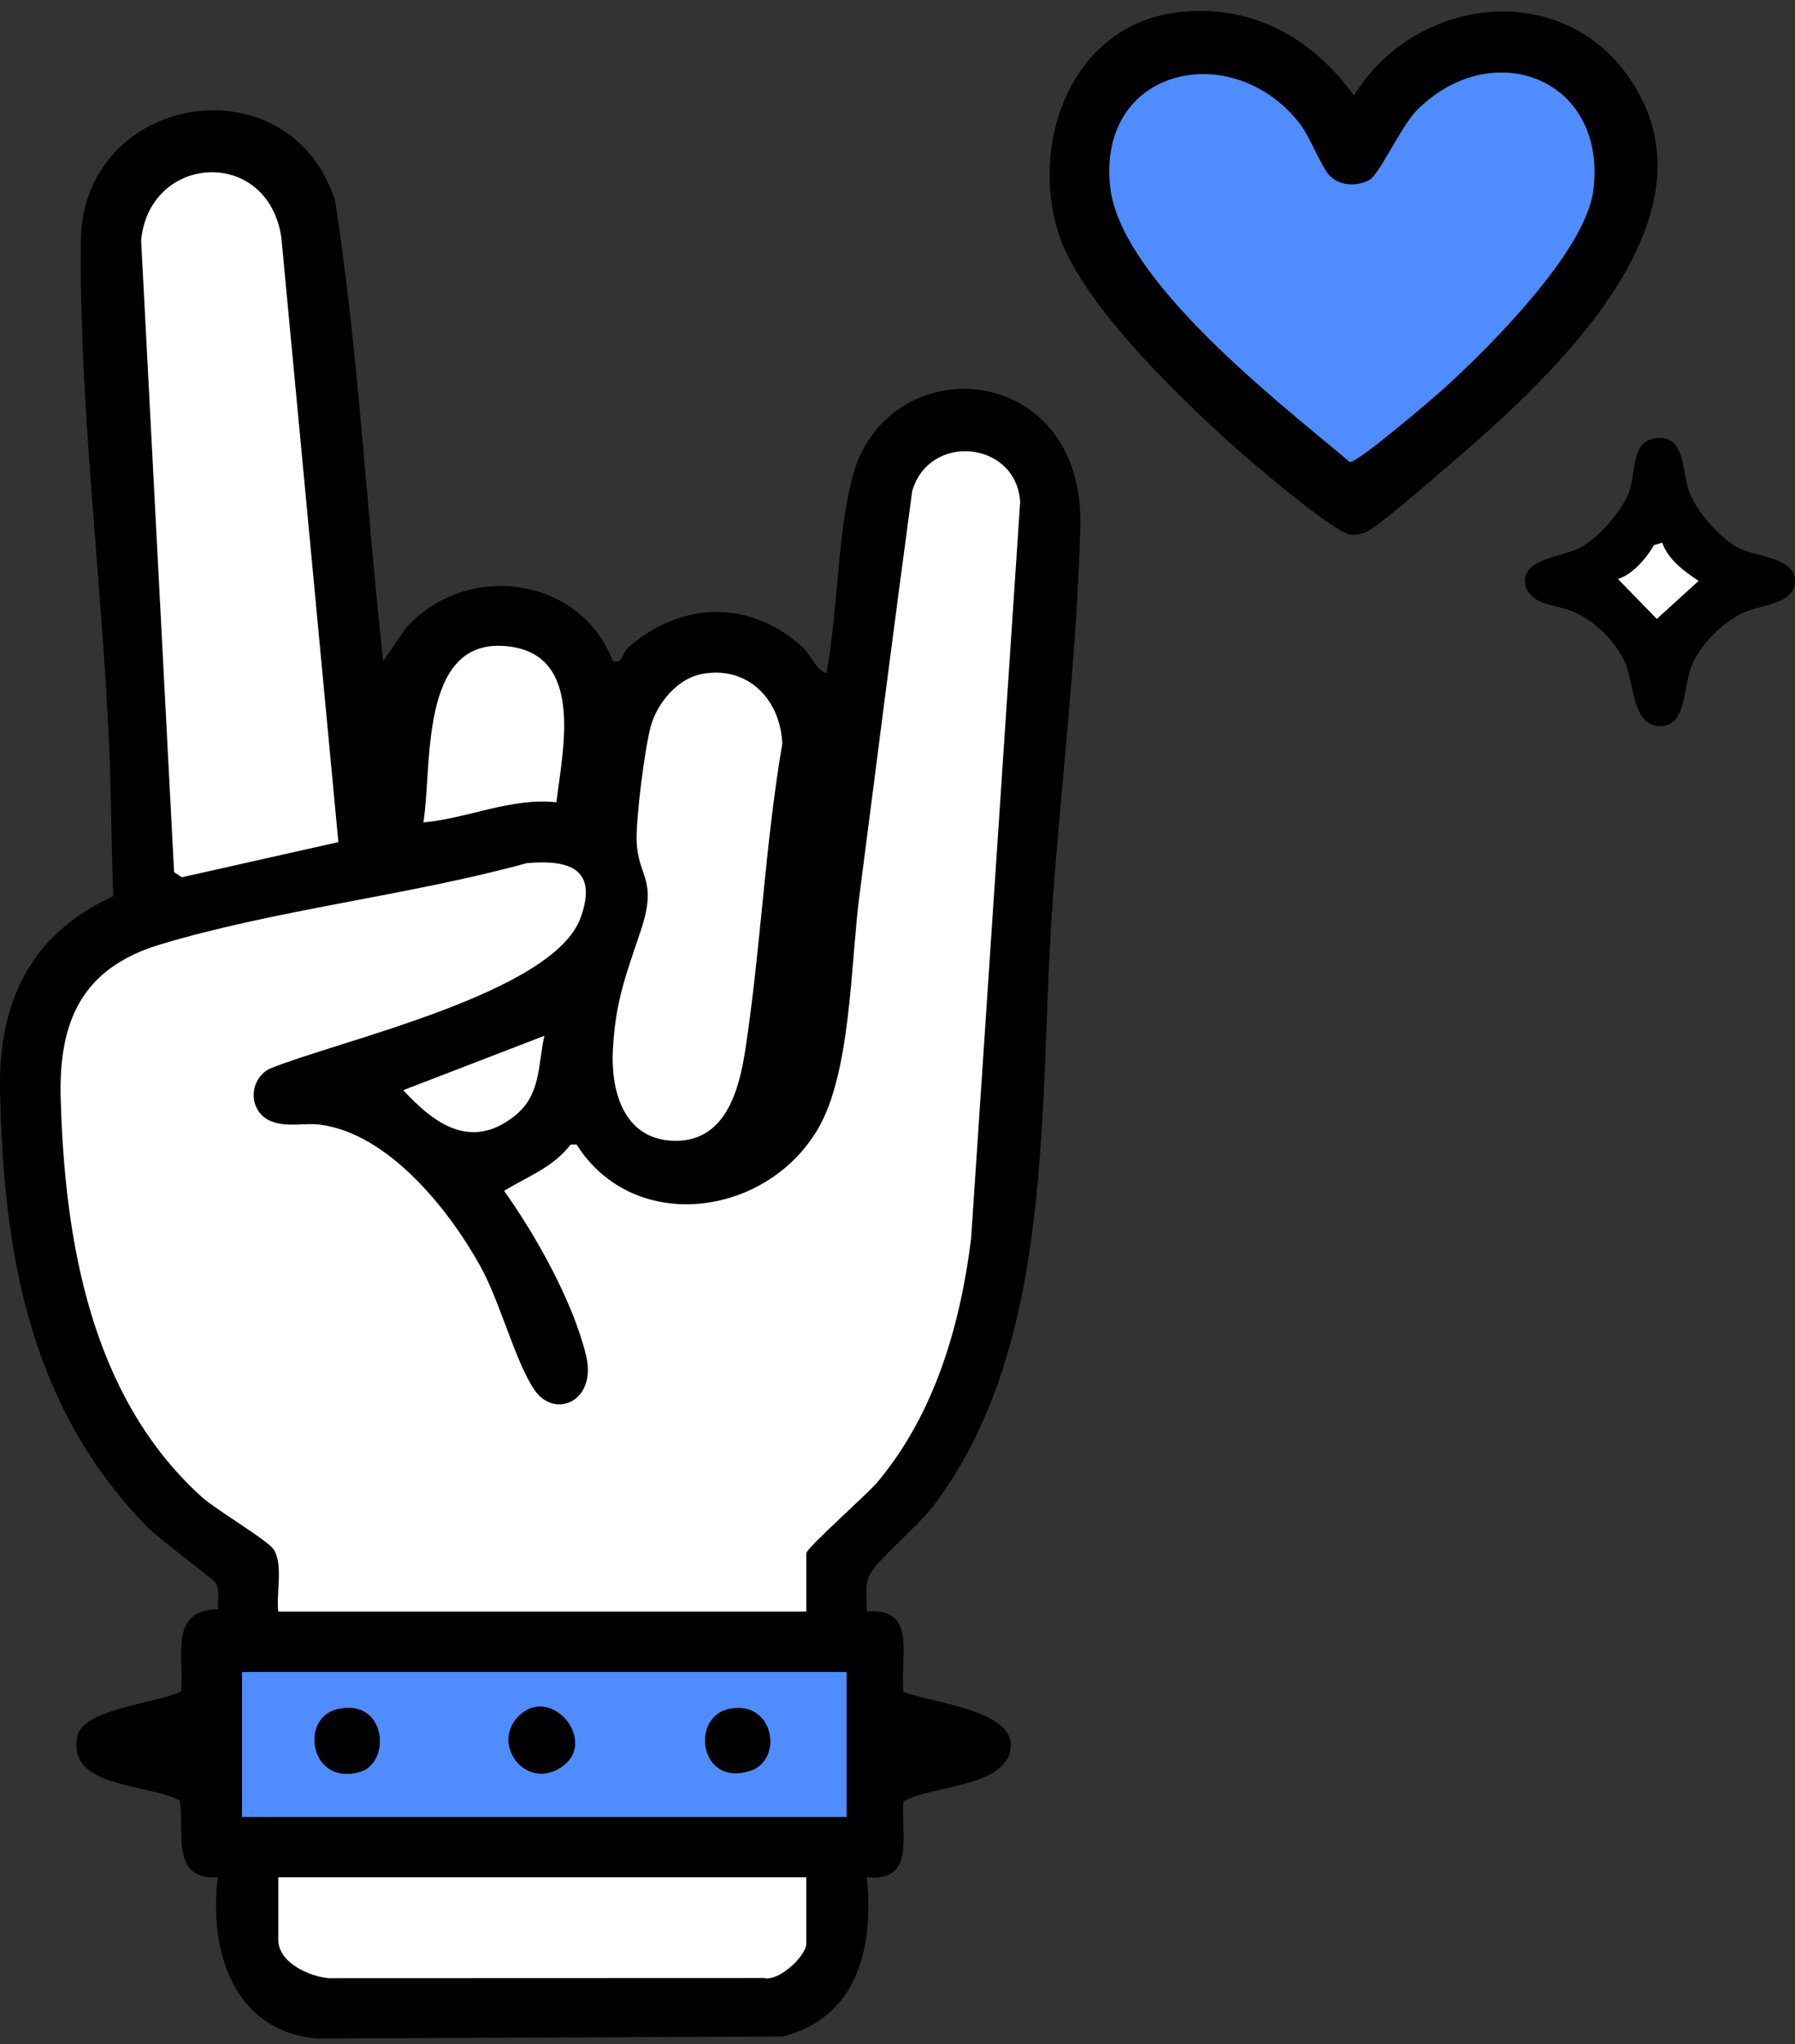 <svg width="152" height="173" viewBox="0 0 152 173" fill="none" xmlns="http://www.w3.org/2000/svg">
<rect x="0" y="0" width="152" height="173" fill="#333333" stroke="none"/>
<path d="M32.444 55.963L34.315 53.234C39.318 47.468 49.126 48.665 51.901 55.963C52.798 56.188 52.611 55.302 53.239 54.757C57.713 50.883 63.511 50.719 67.948 54.757C68.675 55.418 68.979 56.57 69.979 56.986C70.965 51.728 70.859 45.707 72.132 40.562C74.924 29.286 91.828 30.346 91.48 44.545C91.22 55.098 89.842 66.322 89.098 76.923C87.941 93.46 89.446 113.792 78.996 127.49C77.743 129.133 74.395 131.944 73.716 133.123C73.132 134.138 73.446 135.259 73.395 136.377C77.753 135.971 76.177 140.343 76.501 143.161C78.719 144.091 85.685 144.664 85.593 147.737C85.487 151.278 78.914 151.043 76.514 152.443C76.218 155.224 77.641 159.262 73.395 158.87C74.02 164.751 72.634 170.759 66.245 172.343L26.796 172.51C19.745 171.866 17.653 165.013 18.448 158.866C14.418 159.142 15.646 155.033 15.226 152.372C12.496 150.886 5.541 151.373 6.578 146.841C7.08 144.643 13.397 144.095 15.332 143.144C15.609 140.193 14.278 136.234 18.462 136.183C18.397 135.498 18.639 134.598 18.278 133.992C18.025 133.573 13.493 130.264 12.476 129.225C2.514 119.046 0.271 106.094 0.005 92.274C-0.138 84.787 2.606 79.019 9.592 75.843C9.428 71.665 9.431 67.454 9.251 63.279C8.643 49.367 6.688 34.091 6.848 20.362C6.995 7.901 24.448 4.974 28.366 16.934C30.373 29.828 31.011 42.977 32.448 55.967L32.444 55.963ZM28.649 71.263L23.82 20.106C22.687 12.399 12.646 12.998 11.95 20.345L14.742 73.808L15.397 74.238L28.646 71.263H28.649ZM68.276 136.384V131.443C68.276 131.02 73.45 126.437 74.252 125.483C79.118 119.707 81.309 112.211 82.228 104.823L86.381 42.49C86.077 37.328 78.685 36.568 77.241 41.577C75.695 53.023 74.228 64.489 72.757 75.945C72.03 81.601 72.061 90.839 69.231 95.596C64.802 103.048 53.631 104.469 48.816 96.86L48.321 96.867C46.802 98.816 44.72 99.549 42.686 100.779C45.41 104.605 48.474 110.081 49.611 114.64C50.604 118.624 46.966 120.133 45.253 117.632C43.645 115.281 42.355 110.214 40.69 107.195C38.052 102.418 32.915 95.947 27.12 95.187C25.741 95.007 24.322 95.436 22.97 94.901C21.028 94.127 20.991 91.446 22.786 90.464C28.789 88.018 46.898 84.068 49.178 77.628C50.635 73.512 48.191 72.735 44.594 73.055C34.611 75.795 23.428 76.971 13.595 79.925C7.008 81.901 4.957 86.331 5.138 92.942C5.473 105.052 7.698 118.198 17.076 126.683C18.271 127.763 22.687 130.349 23.185 131.146C23.991 132.431 23.373 134.881 23.564 136.391H68.272L68.276 136.384ZM47.113 67.89C47.662 63.364 49.543 55.214 42.751 54.675C35.441 54.093 36.622 65.024 35.854 69.597C39.663 69.256 43.222 67.491 47.113 67.893V67.89ZM59.31 57.068C57.307 57.487 55.662 59.497 55.123 61.405C54.583 63.313 53.85 69.249 53.908 71.134C54.003 74.251 55.703 74.354 54.297 78.64C53.051 82.426 52.126 84.569 51.898 88.853C51.717 92.243 52.758 96.301 56.853 96.53C61.395 96.785 62.573 92.332 63.112 88.805C64.419 80.245 64.778 71.485 66.238 62.939C66.088 59.163 63.262 56.243 59.307 57.068H59.31ZM46.092 87.66L34.151 92.257C36.796 95.129 39.877 97.337 43.533 94.472C45.83 92.669 45.533 90.212 46.092 87.66ZM71.689 141.495H20.496V153.762H71.689V141.495ZM68.276 158.873H23.567V164.155C23.567 166.083 26.165 167.249 27.82 167.406L64.692 167.392C65.979 167.709 68.276 165.484 68.276 164.496V158.873Z" fill="black"/>
<path d="M99.736 1.04C105.961 0.301 111.104 3.173 114.657 8.094C119.667 -0.149 131.899 -1.911 137.844 6.417C146.581 18.664 130.407 32.825 121.817 40.121C120.735 41.037 116.438 44.803 115.531 45.096C115.124 45.225 114.78 45.286 114.35 45.242C112.944 45.092 105.579 38.785 104.074 37.415C99.494 33.248 91.31 25.37 89.566 19.529C87.231 11.695 90.924 2.09 99.739 1.043L99.736 1.04ZM112.548 14.81C111.831 14.016 110.964 11.603 109.995 10.373C104.367 3.241 92.951 5.657 94.013 15.771C94.845 23.713 108.449 34.154 114.312 39.102C115.022 39.122 121.319 33.742 122.346 32.808C126.192 29.309 134.305 21.206 134.933 16.07C136.086 6.591 126.339 2.962 119.991 9.331C118.67 10.656 116.817 14.748 115.991 15.215C114.923 15.822 113.411 15.76 112.555 14.81H112.548Z" fill="black"/>
<path d="M139.994 37.126C142.778 36.55 142.366 39.906 143.086 41.732C143.734 43.375 145.703 45.596 147.283 46.401C148.73 47.137 152.007 47.167 152 49.164C151.993 51.161 149.116 51.141 147.577 51.877C145.789 52.732 143.97 54.551 143.226 56.392C142.543 58.075 142.84 61.452 140.594 61.448C138.185 61.441 138.4 57.846 137.605 56.071C136.809 54.296 135.164 52.65 133.339 51.812C131.755 51.086 129.322 51.301 129.127 49.168C129.117 47.236 132.427 47.109 133.837 46.339C135.369 45.501 137.355 43.245 137.963 41.6C138.523 40.08 138.113 37.521 139.99 37.132L139.994 37.126ZM140.758 45.927L140.055 46.142C139.424 47.263 138.243 48.619 137.011 48.997L140.301 52.374L143.836 49.161C142.632 48.37 141.229 47.328 140.761 45.927H140.758Z" fill="black"/>
<path d="M68.276 136.384H23.568C23.38 134.874 23.998 132.421 23.189 131.139C22.691 130.345 18.274 127.759 17.08 126.676C7.701 118.191 5.476 105.045 5.142 92.935C4.961 86.321 7.012 81.894 13.599 79.918C23.435 76.967 34.615 75.788 44.598 73.048C48.195 72.728 50.638 73.508 49.181 77.621C46.901 84.061 28.793 88.011 22.79 90.457C20.994 91.439 21.032 94.12 22.974 94.894C24.322 95.432 25.745 94.999 27.124 95.18C32.919 95.943 38.055 102.414 40.693 107.188C42.359 110.204 43.649 115.274 45.256 117.625C46.966 120.126 50.608 118.62 49.614 114.634C48.478 110.074 45.41 104.598 42.69 100.772C44.724 99.542 46.806 98.812 48.325 96.86L48.819 96.853C53.631 104.466 64.805 103.041 69.235 95.589C72.064 90.832 72.034 81.594 72.76 75.938C74.231 64.482 75.699 53.016 77.245 41.57C78.689 36.561 86.081 37.321 86.385 42.483L82.231 104.817C81.313 112.204 79.125 119.704 74.255 125.476C73.453 126.43 68.279 131.013 68.279 131.436V136.377L68.276 136.384Z" fill="white"/>
<path d="M28.649 71.263L15.4 74.238L14.745 73.808L11.954 20.345C12.65 13.002 22.69 12.402 23.823 20.106L28.652 71.263H28.649Z" fill="white"/>
<path d="M71.689 141.495V153.762H20.496V141.495H71.689ZM28.591 144.636C25.298 145.39 26.291 151.192 30.496 149.942C33.148 149.155 32.728 143.689 28.591 144.636ZM43.813 145.349C41.697 147.659 44.42 151.329 47.304 149.686C50.952 147.615 46.615 142.285 43.813 145.349ZM61.699 144.63C58.478 145.332 59.222 151.227 63.518 149.86C66.392 148.947 65.549 143.791 61.699 144.63Z" fill="#4E8CFF"/>
<path d="M59.31 57.067C63.262 56.239 66.088 59.163 66.242 62.938C64.781 71.488 64.423 80.245 63.116 88.805C62.576 92.332 61.399 96.785 56.856 96.53C52.761 96.298 51.72 92.243 51.901 88.853C52.126 84.569 53.054 82.426 54.3 78.64C55.71 74.354 54.007 74.251 53.911 71.133C53.853 69.249 54.604 63.245 55.126 61.405C55.648 59.565 57.307 57.486 59.314 57.067H59.31Z" fill="white"/>
<path d="M68.276 158.873V164.495C68.276 165.484 65.979 167.709 64.692 167.392L27.82 167.405C26.165 167.252 23.567 166.087 23.567 164.155V158.873H68.276Z" fill="white"/>
<path d="M47.113 67.889C43.225 67.487 39.666 69.252 35.854 69.593C36.622 65.02 35.441 54.093 42.751 54.672C49.543 55.21 47.662 63.361 47.113 67.886V67.889Z" fill="white"/>
<path d="M46.092 87.66C45.529 90.209 45.83 92.669 43.533 94.472C39.877 97.337 36.796 95.129 34.151 92.257L46.092 87.66Z" fill="white"/>
<path d="M112.547 14.81C113.404 15.76 114.916 15.822 115.984 15.215C116.81 14.748 118.663 10.656 119.984 9.33C126.332 2.962 136.079 6.591 134.926 16.07C134.301 21.209 126.189 29.312 122.339 32.808C121.312 33.742 115.015 39.119 114.305 39.102C108.445 34.154 94.842 23.71 94.005 15.771C92.944 5.657 104.36 3.241 109.988 10.373C110.957 11.603 111.827 14.016 112.541 14.81H112.547Z" fill="#4E8CFF"/>
<path d="M140.758 45.927C141.229 47.328 142.632 48.37 143.833 49.161L140.298 52.374L137.008 48.997C138.236 48.619 139.417 47.263 140.052 46.142L140.755 45.927H140.758Z" fill="white"/>
<path d="M28.591 144.637C32.728 143.689 33.148 149.155 30.496 149.942C26.288 151.193 25.298 145.39 28.591 144.637Z" fill="black"/>
<path d="M61.699 144.63C65.549 143.791 66.392 148.947 63.518 149.86C59.221 151.227 58.477 145.332 61.699 144.63Z" fill="black"/>
<path d="M43.812 145.349C46.618 142.285 50.952 147.615 47.304 149.686C44.417 151.325 41.697 147.659 43.812 145.349Z" fill="black"/>
</svg>
